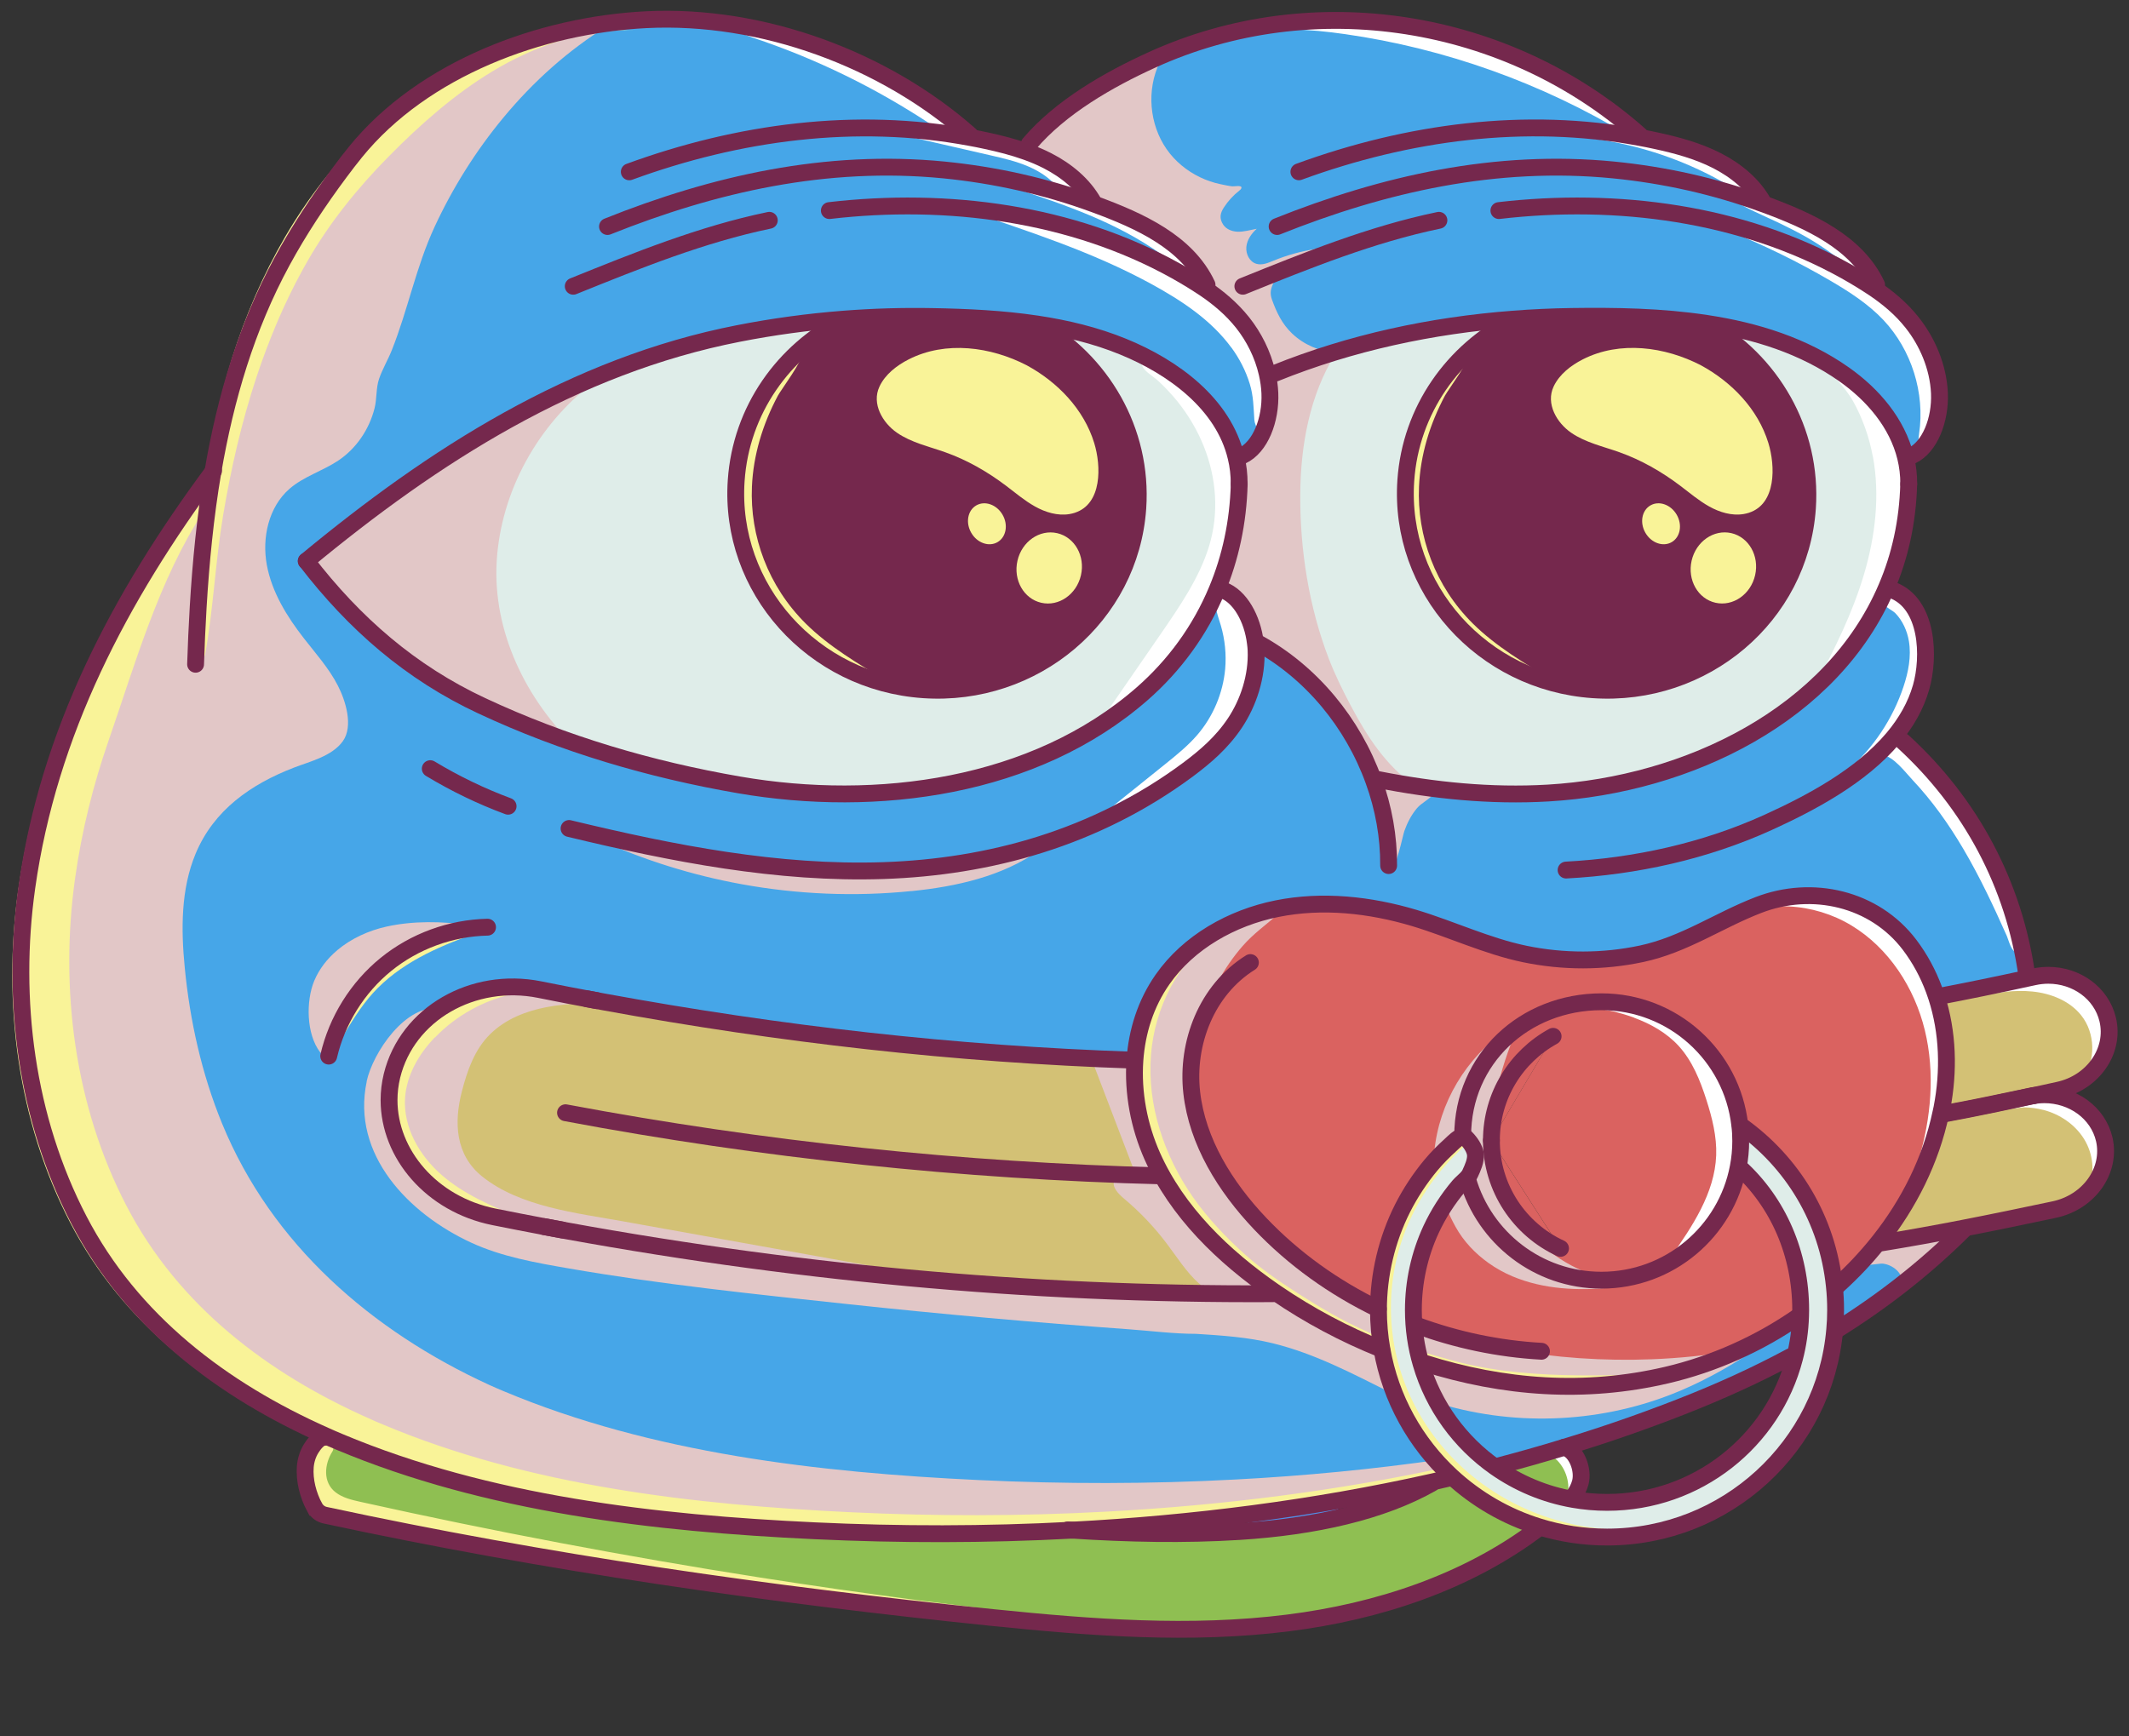 <svg width="141" height="115" viewBox="0 0 141 115" fill="none" xmlns="http://www.w3.org/2000/svg">
<rect x="0" y="0" width="141" height="115" fill="#333333" stroke="none"/>
<g clip-path="url(#clip0_2774_15515)">
<path d="M103.672 96.135C104.501 96.336 104.888 97.377 104.668 98.203C104.583 98.523 104.43 98.816 104.237 99.088L104.196 99.333C102.296 99.002 100.541 98.255 99.027 97.191L99.046 97.162C100.574 96.764 102.091 96.336 103.594 95.875L103.672 96.135Z" fill="#8FBF52"/>
<path d="M134.668 72.582C132.697 73.013 130.831 73.407 128.771 73.79L128.537 73.742C128.566 73.627 128.589 73.511 128.611 73.396C129.083 70.964 129.016 68.395 128.254 66.045L128.284 66.034C130.284 65.65 132.277 65.242 134.27 64.806C134.415 64.777 134.56 64.747 134.705 64.713C135.025 64.643 135.349 64.609 135.661 64.609C137.509 64.609 139.168 65.773 139.592 67.536C140.086 69.596 138.64 71.712 136.349 72.214C135.784 72.34 135.23 72.459 134.687 72.578C134.679 72.578 134.672 72.578 134.668 72.578V72.582Z" fill="#D3C175"/>
<path d="M139.364 75.469C139.844 77.536 138.36 79.644 136.04 80.131C133.984 80.567 131.998 80.979 130.005 81.366C128.228 81.712 126.443 82.035 124.595 82.337L124.457 82.229C126.443 79.726 127.882 76.848 128.54 73.739L128.774 73.788C130.834 73.405 132.701 73.011 134.672 72.579C134.675 72.579 134.683 72.579 134.69 72.579C134.925 72.542 135.163 72.523 135.397 72.523C137.275 72.523 138.948 73.702 139.364 75.472V75.469Z" fill="#D3C175"/>
<path d="M128.259 66.043C129.021 68.393 129.088 70.963 128.615 73.395C128.593 73.51 128.571 73.625 128.541 73.74C127.883 76.849 126.444 79.727 124.458 82.23C123.625 83.282 122.696 84.267 121.688 85.175L121.487 85.197C121.037 80.791 118.709 76.968 115.251 74.529H115.225C114.708 69.933 110.804 66.363 106.067 66.363C100.972 66.363 96.875 70.156 96.875 75.25V75.291C96.607 75.302 96.272 75.659 96.097 75.819C95.625 76.25 95.168 76.7 94.759 77.195C94.034 78.069 93.405 79.024 92.892 80.036C91.84 82.122 91.293 84.442 91.293 86.777C91.293 87.662 91.371 88.529 91.52 89.373H91.509C89.043 88.391 86.69 87.134 84.522 85.654C84.477 85.625 84.436 85.595 84.392 85.565C81.012 83.234 77.959 80.278 76.315 76.581C75.438 74.603 75.017 72.391 75.166 70.241C75.3 68.33 75.884 66.471 76.996 64.883C78.721 62.414 81.569 60.8 84.578 60.194C87.586 59.588 90.735 59.934 93.673 60.811C96.131 61.551 98.474 62.674 100.998 63.199C103.542 63.723 106.171 63.723 108.714 63.184C111.57 62.574 113.794 60.982 116.46 59.952C120.022 58.573 124.138 59.514 126.47 62.585C127.165 63.503 127.701 64.507 128.091 65.56C128.151 65.72 128.206 65.879 128.259 66.043Z" fill="#DA6260"/>
<path d="M126.209 30.294C126.346 30.859 126.421 31.45 126.417 32.064C126.35 34.574 125.833 36.861 124.948 38.924C121.371 47.324 111.814 51.991 102.537 52.534C98.744 52.757 94.955 52.37 91.233 51.634L90.987 51.723C89.608 47.89 86.86 44.535 83.279 42.576L83.145 42.591C82.952 40.988 82.134 39.504 80.996 39.092L80.602 39.073C81.483 36.961 82.003 34.611 82.07 32.064C82.074 31.443 82.003 30.852 81.866 30.286L82.267 30.19C83.476 29.624 84.179 27.81 84.104 26.044C84.086 25.601 84.023 25.166 83.926 24.742L84.465 24.72C89.489 22.693 94.817 21.555 100.205 21.143L100.213 21.224C96.253 23.24 93.43 27.159 93.111 31.829C92.62 38.98 98.175 45.186 105.519 45.692C112.863 46.194 119.218 40.806 119.709 33.655C120.058 28.531 117.307 23.894 113.019 21.488L113.03 21.425C116.295 21.92 119.445 22.905 122.133 24.798C124.059 26.155 125.655 28.033 126.209 30.294Z" fill="#DFEDE9"/>
<path d="M121.565 86.778C121.565 87.221 121.546 87.659 121.505 88.091C120.84 95.788 114.344 101.823 106.427 101.823C104.865 101.823 103.359 101.589 101.939 101.15C99.737 100.473 97.752 99.309 96.105 97.785C93.747 95.598 92.092 92.672 91.516 89.374C91.367 88.529 91.289 87.663 91.289 86.778C91.289 84.443 91.836 82.123 92.888 80.037C93.401 79.025 94.03 78.07 94.755 77.196C95.164 76.701 95.621 76.251 96.093 75.82C96.268 75.66 96.603 75.303 96.874 75.292C96.952 75.292 97.023 75.314 97.086 75.377C97.369 75.664 97.67 76.088 97.711 76.474C97.752 76.883 97.532 77.367 97.361 77.739C97.309 77.858 97.224 77.962 97.127 78.066C96.963 78.237 96.766 78.393 96.621 78.56C95.881 79.434 95.257 80.405 94.773 81.446C94 83.112 93.602 84.941 93.602 86.778C93.602 88.02 93.78 89.221 94.115 90.355C94.933 93.152 96.692 95.55 99.027 97.19C100.541 98.253 102.296 99.001 104.196 99.332C104.921 99.458 105.665 99.525 106.427 99.525C112.403 99.525 117.426 95.461 118.847 89.965C119.081 89.072 119.215 88.143 119.245 87.187C119.248 87.05 119.252 86.916 119.252 86.778C119.252 83.052 117.757 79.657 115.195 77.326L115.121 77.315C115.229 76.753 115.284 76.177 115.284 75.585C115.284 75.229 115.266 74.879 115.221 74.533H115.247C118.705 76.969 121.033 80.791 121.483 85.198C121.539 85.718 121.565 86.246 121.565 86.778Z" fill="#DFEDE9"/>
<path d="M113.017 21.489C117.304 23.895 120.056 28.532 119.707 33.656C119.216 40.807 112.861 46.195 105.517 45.693C98.173 45.187 92.618 38.981 93.108 31.83C93.428 27.16 96.25 23.241 100.211 21.225L100.203 21.143C101.49 21.043 102.776 20.984 104.067 20.965C106.967 20.924 110.042 20.969 113.028 21.426L113.017 21.489Z" fill="#75284D"/>
<path d="M119.256 86.776C119.256 86.914 119.252 87.047 119.248 87.185H119.144C116.508 89.011 113.51 90.361 110.372 91.093C104.98 92.354 99.611 91.963 94.323 90.294L94.119 90.353C93.784 89.219 93.606 88.018 93.606 86.776C93.606 84.939 94.003 83.11 94.777 81.444C95.26 80.403 95.885 79.432 96.625 78.558C96.77 78.391 96.967 78.235 97.131 78.064L97.205 78.142C98.313 81.99 101.86 84.805 106.066 84.805C110.569 84.805 114.317 81.581 115.124 77.312L115.199 77.324C117.761 79.655 119.256 83.05 119.256 86.776Z" fill="#DA6260"/>
<path d="M64.228 9.102C64.592 9.165 64.953 9.239 65.314 9.317C66.214 9.511 67.114 9.738 67.98 10.05C68.456 10.217 68.921 10.414 69.371 10.645C70.635 11.292 71.769 12.225 72.438 13.438L72.416 13.501C72.461 13.516 72.505 13.534 72.55 13.549C75.499 14.635 78.626 16.055 79.942 18.866L79.782 19.108C80.686 19.722 81.552 20.436 82.296 21.369C83.032 22.295 83.638 23.466 83.925 24.742C84.021 25.166 84.085 25.601 84.103 26.043C84.177 27.809 83.475 29.624 82.266 30.189L81.865 30.286C81.028 26.75 77.696 24.31 74.376 22.96C72.557 22.217 70.631 21.756 68.675 21.462C66.377 21.116 64.031 21.008 61.748 20.967C59.784 20.93 57.817 20.99 55.858 21.142C53.526 21.324 51.202 21.64 48.908 22.09C38.009 24.221 28.728 30.171 20.283 37.165C23.47 41.311 27.207 44.561 31.907 46.755C37.336 49.295 43.066 50.979 48.96 51.998C58.044 53.563 68.504 52.206 75.647 45.952C77.752 44.108 79.474 41.787 80.6 39.073L80.995 39.091C82.132 39.504 82.95 40.988 83.144 42.59L83.278 42.575C86.859 44.535 89.606 47.889 90.986 51.723L91.231 51.634C94.954 52.37 98.743 52.757 102.536 52.533C111.813 51.991 121.37 47.324 124.947 38.924L125.341 39.091C127.706 39.991 127.806 43.516 127.23 45.528C126.873 46.774 126.222 47.885 125.389 48.882L126.029 49.112C130.536 53.233 133.395 58.602 134.239 64.648L134.273 64.805C132.28 65.24 130.287 65.649 128.286 66.032L128.256 66.043C128.204 65.879 128.149 65.719 128.089 65.559C127.699 64.507 127.163 63.503 126.468 62.585C124.136 59.513 120.02 58.572 116.458 59.952C113.791 60.982 111.568 62.573 108.712 63.183C106.169 63.722 103.54 63.722 100.996 63.198C98.471 62.674 96.129 61.551 93.671 60.811C90.733 59.933 87.584 59.587 84.575 60.194C81.567 60.8 78.719 62.413 76.993 64.883C75.882 66.47 75.298 68.33 75.164 70.241L75.045 70.23C63.246 69.836 51.648 68.512 39.998 66.374C39.838 66.344 39.682 66.318 39.522 66.284C38.262 66.054 37.001 65.808 35.744 65.556C31.334 64.671 26.969 67.147 25.961 71.267C25.831 71.803 25.768 72.342 25.768 72.877C25.768 76.44 28.579 79.775 32.71 80.608C33.818 80.831 34.926 81.047 36.034 81.255C52.069 84.271 68.047 85.788 84.293 85.702L84.389 85.565C84.434 85.594 84.475 85.624 84.52 85.654C86.688 87.134 89.041 88.391 91.507 89.376H91.518C92.094 92.671 93.749 95.597 96.106 97.784L95.987 97.914C95.601 98.003 95.214 98.092 94.823 98.178C87.033 99.922 79.001 100.941 71.018 101.365C65.276 101.673 59.557 101.669 53.969 101.405C43.386 100.907 32.312 99.647 22.473 95.512C22.153 95.378 21.834 95.24 21.517 95.095C14.709 92.068 8.715 87.524 5.234 80.82C1.746 74.112 0.731 66.221 1.78 58.781C3.226 48.51 7.934 39.571 14.107 31.238C14.936 26.393 16.323 21.663 18.692 17.305C19.811 15.245 21.112 13.285 22.514 11.403C22.849 10.954 23.191 10.507 23.544 10.072C28.036 4.539 35.826 1.654 42.809 1.304C50.488 0.921 58.606 3.937 64.254 8.949L64.228 9.102Z" fill="#46A6E8"/>
<path d="M130.003 81.367L130.026 81.49C127.438 84.059 124.634 86.231 121.637 88.101L121.507 88.09C121.548 87.659 121.566 87.22 121.566 86.778C121.566 86.246 121.54 85.718 121.484 85.197L121.685 85.175C122.693 84.268 123.623 83.282 124.455 82.23L124.593 82.338C126.441 82.037 128.226 81.713 130.003 81.367Z" fill="#46A6E8"/>
<path d="M116.759 13.501C116.804 13.516 116.852 13.531 116.897 13.55C119.842 14.636 122.969 16.056 124.285 18.867L124.126 19.109C125.029 19.722 125.899 20.436 126.639 21.37C127.621 22.604 128.368 24.278 128.446 26.044C128.521 27.81 127.818 29.625 126.609 30.19L126.204 30.294C125.65 28.033 124.055 26.155 122.129 24.798C119.44 22.905 116.291 21.92 113.026 21.425C110.04 20.968 106.965 20.924 104.064 20.964C102.774 20.983 101.487 21.043 100.201 21.143C94.813 21.556 89.484 22.694 84.461 24.72L83.921 24.742C83.635 23.467 83.029 22.296 82.293 21.37C81.549 20.436 80.683 19.722 79.779 19.109L79.939 18.867C78.623 16.056 75.495 14.636 72.547 13.55C72.502 13.535 72.457 13.516 72.413 13.501L72.435 13.438C71.766 12.226 70.632 11.293 69.367 10.646C68.917 10.415 68.453 10.218 67.977 10.051L68.17 9.53C70.234 7.095 73.417 5.276 76.284 3.971C86.959 -0.9 99.829 1.171 108.597 8.95L108.571 9.102C108.936 9.166 109.296 9.24 109.657 9.318C111.055 9.619 112.45 9.999 113.714 10.646C114.978 11.293 116.112 12.226 116.782 13.438L116.759 13.501Z" fill="#46A6E8"/>
<path d="M119.143 87.182H119.247C119.217 88.141 119.083 89.071 118.849 89.963L118.581 89.87C116.276 91.108 113.87 92.198 111.371 93.176C108.831 94.172 106.236 95.072 103.596 95.872C102.093 96.333 100.576 96.76 99.048 97.158L99.029 97.188C96.694 95.548 94.935 93.15 94.117 90.353L94.322 90.294C99.609 91.964 104.979 92.354 110.371 91.094C113.509 90.361 116.506 89.011 119.143 87.182Z" fill="#46A6E8"/>
<path d="M115.222 74.533C115.267 74.879 115.285 75.228 115.285 75.585C115.285 76.176 115.229 76.753 115.122 77.314C114.315 81.583 110.566 84.807 106.063 84.807C101.858 84.807 98.31 81.992 97.202 78.143L97.128 78.065C97.225 77.961 97.31 77.857 97.362 77.738C97.533 77.366 97.753 76.883 97.712 76.474C97.671 76.087 97.37 75.663 97.087 75.377C97.024 75.314 96.953 75.288 96.875 75.291V75.25C96.871 70.156 100.969 66.363 106.063 66.363C110.801 66.363 114.705 69.933 115.222 74.533ZM103.349 82.698L98.771 75.552L102.858 68.654C100.422 69.989 98.771 72.577 98.771 75.552C98.771 78.724 100.646 81.457 103.349 82.698Z" fill="#DA6260"/>
<path d="M98.769 75.553L103.347 82.7C100.644 81.458 98.769 78.725 98.769 75.553Z" fill="#DA6260"/>
<path d="M102.86 68.654L98.773 75.552C98.773 72.577 100.424 69.989 102.86 68.654Z" fill="#DA6260"/>
<path d="M101.941 101.149L101.922 101.213C97.17 104.823 91.25 106.764 85.304 107.512C78.83 108.33 72.271 107.82 65.782 107.158C50.871 105.63 36.176 103.525 21.525 100.372C21.231 100.309 20.978 100.116 20.837 99.852H20.833C20.406 99.052 20.145 98.063 20.22 97.152C20.257 96.736 20.383 96.319 20.606 95.958C20.759 95.709 21.131 95.204 21.465 95.215L21.517 95.096C21.834 95.241 22.153 95.378 22.473 95.512C32.312 99.647 43.386 100.908 53.968 101.406C59.557 101.67 65.276 101.674 71.018 101.365C74.699 101.603 78.388 101.685 82.069 101.454C87.07 101.142 91.547 100.127 94.838 98.253L94.823 98.178C95.214 98.093 95.601 98.004 95.987 97.914L96.106 97.784C97.754 99.309 99.739 100.473 101.941 101.149Z" fill="#8FBF52"/>
<path d="M39.524 66.285C39.684 66.318 39.84 66.344 40 66.374C51.65 68.512 63.248 69.836 75.047 70.23L75.166 70.241C75.017 72.39 75.437 74.603 76.315 76.581C77.958 80.277 81.011 83.234 84.391 85.565L84.295 85.703C68.049 85.788 52.07 84.271 36.036 81.259C34.928 81.047 33.82 80.831 32.712 80.608C28.581 79.775 25.77 76.44 25.77 72.877C25.77 72.342 25.833 71.803 25.963 71.267C26.971 67.147 31.336 64.671 35.746 65.556C37.003 65.809 38.264 66.054 39.524 66.285Z" fill="#D3C175"/>
<path d="M81.863 30.284C82.001 30.85 82.071 31.441 82.067 32.062C82.001 34.609 81.48 36.959 80.599 39.071C79.472 41.786 77.75 44.106 75.646 45.95C68.502 52.205 58.042 53.562 48.958 51.996C43.064 50.978 37.334 49.293 31.905 46.754C27.205 44.56 23.468 41.31 20.281 37.163C28.726 30.169 38.007 24.22 48.906 22.089C51.2 21.639 53.524 21.323 55.856 21.141L55.863 21.222C51.899 23.238 49.081 27.157 48.761 31.828C48.27 38.978 53.826 45.184 61.17 45.69C68.514 46.192 74.868 40.804 75.359 33.653C75.709 28.529 72.957 23.892 68.67 21.486V21.46C70.629 21.754 72.556 22.215 74.374 22.959C77.695 24.309 81.026 26.748 81.863 30.284Z" fill="#DFEDE9"/>
<path d="M68.669 21.488C72.957 23.894 75.708 28.531 75.359 33.655C74.868 40.806 68.513 46.194 61.169 45.692C53.825 45.186 48.27 38.98 48.761 31.829C49.08 27.159 51.899 23.24 55.863 21.224L55.855 21.143C57.815 20.99 59.782 20.931 61.746 20.968C64.029 21.009 66.375 21.116 68.673 21.462V21.488H68.669Z" fill="#75284D"/>
<path d="M89.29 98.021C88.718 99.01 87.796 99.78 86.713 100.152C86.699 100.155 86.684 100.159 86.669 100.163C86.085 100.274 85.498 100.364 84.906 100.431C84.185 100.46 83.456 100.457 82.746 100.605C82.541 100.65 82.586 100.977 82.794 100.97C83.582 100.944 84.363 100.873 85.144 100.776C85.672 100.747 86.193 100.687 86.706 100.531C86.713 100.531 86.721 100.531 86.725 100.531C86.762 100.553 86.806 100.561 86.855 100.55C87.401 100.412 87.948 100.274 88.495 100.137C88.703 100.081 88.643 99.791 88.461 99.776C88.506 99.717 88.495 99.642 88.454 99.579C88.915 99.196 89.309 98.735 89.614 98.211C89.733 98.002 89.413 97.817 89.294 98.025L89.29 98.021Z" fill="#528FE8"/>
<g style="mix-blend-mode:multiply">
<path d="M125.633 45.943L125.595 45.935C125.595 45.935 125.566 45.947 125.551 45.954C125.577 45.95 125.603 45.947 125.633 45.939V45.943Z" fill="#E2C7C7"/>
<path d="M95.935 97.292C95.705 97.117 95.545 96.906 95.441 96.682C90.938 97.329 86.397 97.768 81.868 98.006C76.134 98.315 70.423 98.311 64.841 98.047C54.258 97.545 43.185 96.288 33.346 92.153C33.026 92.019 32.706 91.882 32.39 91.737C24.626 88.174 17.996 82.448 14.705 74.42C13.359 71.133 12.578 67.63 12.236 64.101C11.987 61.561 11.976 58.917 12.95 56.564C14.159 53.652 16.631 51.942 19.48 50.845C20.547 50.436 21.997 50.09 22.707 49.097C23.421 48.093 22.882 46.397 22.373 45.412C21.789 44.274 20.926 43.311 20.138 42.3C19.007 40.849 18.007 39.236 17.672 37.428C17.338 35.621 17.788 33.587 19.175 32.379C20.116 31.561 21.372 31.2 22.41 30.505C23.603 29.705 24.455 28.437 24.805 27.05C24.968 26.407 24.894 25.715 25.106 25.094C25.325 24.455 25.693 23.837 25.946 23.205C27.017 20.521 27.552 17.68 28.783 15.025C29.973 12.455 31.509 9.997 33.335 7.796C35.32 5.398 37.652 3.308 40.255 1.705C39.994 1.713 39.734 1.727 39.478 1.746C38.779 1.794 38.079 1.876 37.388 1.995C31.472 2.992 26.318 6.498 22.458 11.157C20.632 13.359 19.097 15.817 17.907 18.386C16.025 22.447 14.884 26.768 14.192 31.189L14.144 31.181C13.151 32.516 12.199 33.87 11.288 35.242C8.287 39.771 5.773 44.501 4.026 49.539C2.996 52.503 2.226 55.571 1.776 58.773C0.727 66.217 1.742 74.104 5.23 80.812C8.711 87.52 14.705 92.064 21.514 95.091C21.83 95.236 22.149 95.373 22.469 95.507C32.308 99.642 43.382 100.899 53.965 101.401C59.546 101.665 65.258 101.669 70.992 101.36C78.986 100.936 87.022 99.917 94.82 98.174C95.403 98.043 95.984 97.906 96.567 97.768C96.352 97.612 96.143 97.445 95.935 97.285V97.292Z" fill="#E2C7C7"/>
<path d="M22.338 62.946C21.68 63.5 21.145 64.177 20.81 64.976C20.256 66.311 20.282 68.501 21.197 69.699C21.267 69.792 21.394 69.859 21.509 69.818C21.646 69.773 21.698 69.613 21.736 69.476C21.918 68.788 22.07 68.081 22.323 67.415C22.453 67.077 22.602 66.746 22.777 66.43C22.874 66.255 23.305 65.794 23.305 65.62C24.328 64.273 25.893 63.206 27.496 62.678C28.243 62.433 28.834 62.221 29.507 61.819C29.983 61.537 30.523 61.399 31.058 61.288C29.295 61.02 27.351 60.994 25.603 61.38C24.421 61.641 23.26 62.169 22.338 62.942V62.946Z" fill="#E2C7C7"/>
<path d="M24.288 71.641C23.254 76.504 27.088 80.412 31.186 82.309C33.234 83.257 35.48 83.647 37.697 84.031C43.802 85.087 49.975 85.73 56.133 86.388C62.335 87.054 68.552 87.608 74.774 88.058C76.242 88.165 77.741 88.359 79.213 88.359C80.924 88.467 82.642 88.578 84.304 88.987C87.089 89.671 89.569 90.992 92.128 92.267C92.098 92.044 92.076 92.04 92.117 91.824C92.157 91.609 92.276 91.415 92.295 91.181C92.325 90.805 92.265 90.341 91.986 90.066C91.838 89.917 91.644 89.828 91.451 89.738C90.428 89.262 89.22 88.883 88.324 88.206C87.346 87.47 86.371 86.726 85.349 86.05C84.724 85.637 83.928 85.622 83.181 85.618C67.229 85.51 51.284 84.001 35.596 81.104C32.398 80.513 28.928 79.698 26.935 77.129C25.649 75.467 25.191 73.195 25.731 71.165C26.255 69.194 27.579 67.9 29.215 66.81C26.883 66.424 24.682 69.755 24.28 71.644L24.288 71.641Z" fill="#E2C7C7"/>
<path d="M94.979 92.87C100.07 94.495 105.714 94.313 110.69 92.368C112.489 91.665 114.2 90.74 115.818 89.68C112.259 90.676 108.667 91.639 104.986 91.966C103.279 92.119 101.553 92.123 99.85 91.937C98.984 91.84 98.125 91.695 97.277 91.491C96.429 91.286 95.608 90.81 94.801 90.702C94.28 90.632 94.373 90.844 94.507 91.29C94.663 91.818 94.823 92.342 94.983 92.866L94.979 92.87Z" fill="#E2C7C7"/>
<path d="M87.597 46.77C86.749 45.833 85.905 44.895 85.057 43.958C84.306 43.126 83.555 42.293 82.901 41.378C82.607 40.965 82.395 40.474 82.094 40.084C81.767 39.66 81.395 39.318 81.239 38.786C81.008 37.987 81.328 37.15 81.536 36.343C81.912 34.908 81.941 33.409 81.967 31.929C81.971 31.635 81.915 31.256 82.031 30.977C82.127 30.743 82.313 30.524 82.432 30.293C82.6 29.966 82.767 29.639 82.923 29.304C83.042 29.044 83.31 28.62 83.31 28.326C83.778 26.868 83.726 25.288 83.328 23.819C83.139 23.12 82.878 22.402 82.54 21.759C82.369 21.436 82.038 21.172 81.785 20.904C81.491 20.599 81.201 20.294 80.908 19.989C80.614 19.684 80.32 19.376 80.086 19.022C79.766 18.543 79.658 17.948 79.193 17.598C78.624 17.167 78.104 16.654 77.542 16.207C76.308 15.218 75.118 14.233 73.59 13.735C73.352 13.657 73.106 13.59 72.894 13.452C72.705 13.329 72.549 13.162 72.396 12.995L71.44 11.942C71.243 11.723 71.076 11.448 70.845 11.262C70.581 11.05 70.239 10.894 69.942 10.73C69.343 10.399 68.726 10.105 68.094 9.841C68.202 9.708 68.309 9.559 68.421 9.41C68.573 9.209 68.733 9.008 68.912 8.86C69.165 8.652 69.432 8.451 69.685 8.239C70.273 7.744 70.883 7.276 71.515 6.841C72.779 5.97 74.133 5.231 75.549 4.632C75.668 4.583 76.795 4.204 76.795 4.148C75.929 5.956 76.115 8.224 77.256 9.871C77.81 10.671 78.584 11.31 79.461 11.734C79.9 11.946 80.361 12.106 80.841 12.203C81.094 12.255 81.346 12.314 81.607 12.344C81.737 12.359 82.246 12.247 82.22 12.437C82.209 12.522 82.135 12.582 82.068 12.634C81.677 12.943 81.335 13.315 81.064 13.731C80.807 14.121 80.737 14.463 81.012 14.884C81.209 15.181 81.573 15.326 81.93 15.348C82.365 15.371 82.808 15.233 83.232 15.155C82.882 15.471 82.588 15.884 82.544 16.356C82.499 16.828 82.756 17.345 83.209 17.476C83.589 17.587 83.99 17.416 84.355 17.264C85.254 16.895 86.199 16.635 87.162 16.49C86.467 16.825 85.764 17.163 85.184 17.669C84.846 17.963 84.552 18.32 84.351 18.721C84.15 19.123 84.091 19.428 84.239 19.844C84.548 20.699 84.905 21.458 85.578 22.098C86.385 22.863 87.374 23.239 88.456 23.414C86.723 26.184 86.132 29.549 86.114 32.773C86.095 36.432 86.686 40.188 87.995 43.609C88.404 44.676 88.913 45.714 89.449 46.725C90.55 48.815 91.758 50.667 93.699 52.08C93.086 51.63 91.862 51.563 91.145 51.589C90.929 51.172 90.71 50.756 90.494 50.339C90.405 50.165 90.315 50.023 90.275 49.837C90.222 49.611 90.219 49.402 90.115 49.187C89.984 48.911 89.776 48.659 89.549 48.458C89.349 48.279 89.129 48.246 88.902 48.119C88.348 47.811 88.006 47.234 87.593 46.777L87.597 46.77Z" fill="#E2C7C7"/>
<path d="M39.376 25.277C35.587 28.14 33.166 32.591 32.895 37.195C32.627 41.798 34.806 46.361 38.238 49.607C37.751 49.15 36.599 48.904 35.977 48.626C35.178 48.269 34.382 47.897 33.598 47.506C32.203 46.815 30.883 46.075 29.574 45.227C26.89 43.49 24.283 41.575 22.059 39.262C21.572 38.757 21.349 38.154 20.966 37.582C20.669 37.139 20.304 36.994 20.501 36.526C20.646 36.18 21.219 35.797 21.494 35.544C22.926 34.25 24.562 33.216 26.105 32.063C28.224 30.479 30.493 29.085 32.876 27.895C34.962 26.858 37.134 25.976 39.369 25.273L39.376 25.277Z" fill="#E2C7C7"/>
<path d="M77.167 64.799C75.348 67.179 74.556 70.31 75.021 73.266C75.701 77.584 78.847 81.495 82.216 84.084C84.994 86.218 88.24 88.252 91.594 89.338C91.884 88.382 90.839 86.939 90.226 86.292C89.226 85.244 87.932 84.537 86.731 83.734C83.042 81.265 79.996 77.535 79.253 73.159C78.624 69.444 79.829 65.506 82.291 62.676C83.008 61.851 83.86 61.252 84.671 60.542C81.904 60.419 78.762 62.717 77.17 64.799H77.167Z" fill="#E2C7C7"/>
<path d="M114.774 89.496C113.354 89.898 111.989 90.478 110.546 90.839C109.103 91.199 107.661 91.434 106.192 91.56C104.225 91.728 102.239 91.69 100.279 91.441C99.302 91.315 98.327 91.14 97.368 90.909C96.929 90.805 96.498 90.653 96.052 90.619C95.605 90.586 95.215 90.478 94.843 90.244C94.315 89.909 93.977 89.318 93.906 88.701C93.884 88.5 93.824 88.046 94.062 87.953C94.285 87.868 94.951 88.206 95.181 88.277C96.71 88.727 98.26 89.095 99.83 89.377C102.987 89.946 106.203 90.169 109.405 90.043C111.204 89.972 112.997 89.79 114.774 89.5V89.496Z" fill="#E2C7C7"/>
<path d="M99.782 68.236C97.101 70.036 95.293 73.082 94.992 76.294C95.297 76.22 95.602 76.146 95.885 76.008C96.167 75.871 96.424 75.662 96.561 75.383C96.68 75.145 96.71 74.87 96.744 74.603C97.067 72.1 98.209 69.713 99.953 67.891" fill="#E2C7C7"/>
<path d="M100.169 84.55C102.233 85.42 104.546 85.517 106.773 85.294C104.932 84.602 103.095 83.91 101.255 83.219C100.455 82.918 99.622 82.594 99.05 81.962C98.272 81.103 98.127 79.868 97.737 78.775C97.648 78.526 97.514 78.251 97.257 78.184C96.982 78.113 96.714 78.322 96.521 78.534C96.22 78.861 95.714 79.378 95.803 79.865C95.893 80.352 96.183 80.872 96.413 81.293C96.938 82.237 97.704 83.04 98.581 83.665C99.076 84.018 99.611 84.316 100.169 84.55Z" fill="#E2C7C7"/>
<path d="M28.764 67.672C26.41 69.625 25.358 73.124 26.537 75.942C27.41 78.025 29.322 79.531 31.408 80.401C32.746 80.962 34.052 81.133 35.442 81.409C37.019 81.721 38.599 82.03 40.183 82.308C46.721 83.461 53.347 84.119 59.981 84.272C53.733 83.149 47.49 82.026 41.243 80.903C38.201 80.356 34.438 79.944 31.939 77.939C30.155 76.508 30.054 74.362 30.593 72.287C30.947 70.919 31.43 69.521 32.46 68.509C33.49 67.498 34.821 66.985 36.19 66.717C36.904 66.576 37.625 66.535 38.343 66.438C37.781 66.178 37.22 66.155 36.629 66.018C35.97 65.865 35.305 65.772 34.632 65.754C33.297 65.717 31.947 65.951 30.716 66.483C30.013 66.784 29.352 67.182 28.764 67.672Z" fill="#E2C7C7"/>
<path d="M72.366 70.355C73.311 72.832 74.259 75.308 75.203 77.781C74.943 77.733 74.675 77.684 74.415 77.725C74.155 77.766 73.894 77.918 73.798 78.164C73.615 78.625 74.054 79.071 74.43 79.391C75.501 80.287 76.468 81.306 77.304 82.422C77.974 83.31 78.569 84.27 79.398 85.013C80.227 85.757 81.361 86.266 82.447 86.025C82.882 85.928 83.347 85.627 83.35 85.181C83.35 84.712 82.744 84.032 82.469 83.645C82.082 83.102 81.443 82.727 80.952 82.284C79.84 81.276 78.844 80.138 77.996 78.904C76.735 77.071 75.519 74.873 75.274 72.638C75.196 71.936 75.192 71.169 74.753 70.615C74.144 69.853 73.009 69.846 72.035 69.909C72.069 70.177 72.095 70.348 72.362 70.359L72.366 70.355Z" fill="#E2C7C7"/>
<path d="M60.379 59.03C63.346 58.728 66.373 58.056 68.812 56.337C68.299 56.698 66.938 56.68 66.317 56.773C65.443 56.907 64.566 57.025 63.688 57.122C61.97 57.316 60.245 57.434 58.52 57.486C55.065 57.591 51.599 57.416 48.175 56.966C46.423 56.735 44.679 56.434 42.95 56.059C42.106 55.876 41.266 55.676 40.429 55.456C40.154 55.386 39.563 55.088 39.299 55.151C38.771 55.282 39.425 55.516 39.637 55.609C42.657 56.984 45.847 57.977 49.112 58.572C52.823 59.249 56.627 59.409 60.379 59.026V59.03Z" fill="#E2C7C7"/>
<path d="M94.944 52.564C94.944 52.564 94.955 52.564 94.963 52.564C94.717 52.928 94.152 53.174 93.847 53.535C93.464 53.988 93.2 54.513 93.007 55.052C92.902 55.346 92.438 57.707 92.066 57.577C91.876 57.51 92.017 56.282 91.991 56.052C91.932 55.483 91.753 54.959 91.586 54.408C91.445 53.947 91.289 53.475 91.203 52.999C91.151 52.713 91.054 52.222 91.341 51.999C91.709 51.709 92.512 51.991 92.899 52.077C93.579 52.229 94.23 52.56 94.944 52.568V52.564Z" fill="#E2C7C7"/>
<path d="M124.71 83.709C125.354 83.795 125.99 84.301 125.99 84.948C127.027 84.148 128.061 83.353 129.098 82.553C129.232 82.449 129.37 82.341 129.448 82.192C129.526 82.044 129.526 81.839 129.403 81.724C129.31 81.638 129.173 81.62 129.046 81.609C127.652 81.475 126.164 81.359 124.919 81.999C124.313 82.308 123.599 82.85 123.23 83.434C122.825 84.078 124.394 83.665 124.714 83.709H124.71Z" fill="#E2C7C7"/>
<path d="M99.616 68.932C98.557 69.839 97.787 71.077 97.441 72.431C97.274 73.082 97.203 73.755 97.203 74.428C97.203 75.004 97.259 75.577 97.311 76.153C97.374 76.841 97.441 77.525 97.504 78.213C97.556 78.775 97.612 79.343 97.798 79.879C98.103 80.764 98.75 81.493 99.457 82.11C101.662 84.036 104.621 85.066 107.544 84.932C105.365 84.668 103.283 83.657 101.729 82.106C100.174 80.556 99.159 78.473 98.895 76.294C98.564 73.576 99.367 70.85 100.394 68.314C99.996 68.69 99.594 69.066 99.196 69.437" fill="#E2C7C7"/>
</g>
<path d="M96.268 97.091C88.716 98.753 80.945 99.731 73.21 100.14C67.558 100.445 61.928 100.441 56.425 100.181C45.991 99.686 35.077 98.448 25.376 94.372C25.06 94.242 24.744 94.105 24.435 93.963C17.723 90.981 11.814 86.5 8.382 79.889C4.943 73.277 3.942 65.502 4.976 58.162C5.419 55.005 6.177 51.982 7.192 49.059C8.914 44.091 10.543 38.324 13.499 33.858C13.852 33.326 12.856 44.151 13.22 43.623C13.785 42.812 12.982 44.218 13.573 43.418C14.131 40.361 14.261 37.223 14.774 34.152C15.295 31.043 15.998 27.96 16.991 24.967C17.377 23.799 17.809 22.65 18.285 21.516C18.891 20.077 19.582 18.672 20.356 17.314C21.813 14.76 23.684 12.454 25.744 10.364C29.949 6.103 34.843 2.321 41.056 2.009C41.347 1.994 41.64 1.987 41.93 1.987C36.048 1.879 30.347 3.757 25.774 7.483C24.974 8.133 24.212 8.836 23.491 9.576C19.415 13.771 16.66 19.166 15.061 24.755C14.44 26.934 13.971 29.154 13.622 31.389L13.573 31.381C12.581 32.716 11.629 34.07 10.717 35.442C7.717 39.971 5.203 44.701 3.455 49.739C2.425 52.703 1.656 55.771 1.206 58.972C0.157 66.417 1.172 74.304 4.66 81.012C8.141 87.72 14.135 92.264 20.943 95.291C21.04 95.335 21.122 95.324 21.192 95.417C21.256 95.495 21.285 95.607 21.27 95.704C21.244 95.886 21.118 96.034 20.992 96.165C20.839 96.321 20.672 96.466 20.497 96.596C20.337 96.715 20.118 96.804 19.984 96.953C19.824 97.128 19.698 97.366 19.712 97.611C19.761 98.418 20.073 99.147 20.594 99.76C20.627 99.865 20.702 99.95 20.813 99.998C21.274 100.445 21.884 100.783 22.509 100.898C22.706 100.935 22.899 100.935 23.081 100.868C23.531 100.958 23.981 101.047 24.431 101.136C25.547 101.356 26.666 101.575 27.782 101.794C29.987 102.229 32.188 102.661 34.393 103.096C36.539 103.52 38.684 103.992 40.856 104.297C41.808 104.431 42.771 104.513 43.73 104.602C44.336 104.736 44.946 104.873 45.552 105.007C45.705 105.041 45.82 104.985 45.902 104.896C45.961 104.907 46.021 104.918 46.084 104.929C47.289 105.141 48.493 105.357 49.702 105.569C50.513 105.714 51.342 105.892 52.171 105.948C52.23 106.011 52.312 106.056 52.424 106.056C52.706 106.059 52.989 106.071 53.272 106.078C54.577 106.268 55.882 106.442 57.191 106.599C59.608 106.885 62.032 107.09 64.464 107.216C64.472 106.937 64.554 106.695 64.684 106.491C63.416 106.335 62.151 106.182 60.887 106.019C57.355 105.557 53.83 105.048 50.312 104.498C41.451 103.107 32.63 101.437 23.873 99.489C23.293 99.359 22.695 99.221 22.226 98.857C21.363 98.188 21.486 96.983 22.014 96.153C22.111 96.001 22.081 95.852 21.988 95.748C31.805 99.853 42.845 101.106 53.394 101.605C58.976 101.869 64.687 101.872 70.421 101.564C78.416 101.14 86.452 100.121 94.249 98.377C95.038 98.202 95.826 98.016 96.611 97.823C96.439 97.607 96.32 97.351 96.265 97.087L96.268 97.091Z" fill="#F9F398"/>
<path d="M71.192 33.967C71.076 34.004 70.95 34.033 70.82 34.056C70.039 34.182 69.236 33.937 68.544 33.55C67.852 33.163 67.246 32.643 66.614 32.167C65.391 31.244 64.045 30.471 62.598 29.958C61.512 29.571 60.356 29.322 59.408 28.668C58.456 28.013 57.712 26.745 58.244 25.611C58.623 24.797 59.397 24.206 60.178 23.808C62.635 22.555 65.632 22.971 68.005 24.202C70.039 25.31 71.775 27.095 72.467 29.344C72.936 30.869 72.995 33.368 71.195 33.963L71.192 33.967Z" fill="#F9F398"/>
<path d="M71.59 38.103C71.88 36.83 71.174 35.583 70.013 35.318C68.851 35.054 67.675 35.872 67.385 37.145C67.094 38.419 67.801 39.666 68.962 39.93C70.124 40.195 71.3 39.377 71.59 38.103Z" fill="#F9F398"/>
<path d="M66.064 35.914C66.636 35.583 66.786 34.77 66.398 34.098C66.01 33.426 65.231 33.149 64.658 33.48C64.085 33.81 63.936 34.623 64.324 35.295C64.712 35.968 65.491 36.245 66.064 35.914Z" fill="#F9F398"/>
<path d="M115.84 33.965C115.725 34.002 115.598 34.031 115.468 34.054C114.687 34.18 113.884 33.935 113.192 33.548C112.501 33.161 111.895 32.641 111.263 32.165C110.039 31.243 108.693 30.469 107.247 29.956C106.161 29.569 105.004 29.32 104.056 28.666C103.104 28.011 102.361 26.743 102.892 25.609C103.272 24.795 104.045 24.203 104.826 23.806C107.284 22.552 110.281 22.969 112.653 24.2C114.687 25.308 116.424 27.093 117.115 29.342C117.584 30.867 117.644 33.366 115.844 33.961L115.84 33.965Z" fill="#F9F398"/>
<path d="M116.239 38.101C116.529 36.828 115.822 35.581 114.661 35.316C113.5 35.052 112.323 35.87 112.033 37.143C111.743 38.417 112.449 39.664 113.611 39.928C114.772 40.193 115.949 39.375 116.239 38.101Z" fill="#F9F398"/>
<path d="M110.712 35.914C111.285 35.583 111.434 34.77 111.046 34.098C110.658 33.426 109.879 33.149 109.306 33.48C108.734 33.81 108.584 34.623 108.972 35.295C109.36 35.968 110.139 36.245 110.712 35.914Z" fill="#F9F398"/>
<path d="M28.802 68.716C27.753 69.805 26.935 71.199 26.827 72.717C26.693 74.676 27.779 76.558 29.252 77.837C30.724 79.116 32.542 79.889 34.338 80.629C31.832 80.901 29.222 79.804 27.645 77.811C27.195 77.246 26.831 76.614 26.541 75.948C26.251 75.282 26.143 74.594 25.838 73.977C25.559 73.419 25.436 73.003 25.455 72.356C25.474 71.605 25.619 70.857 25.886 70.154C26.318 69.028 27.069 68.028 28.024 67.306C28.928 66.622 30.021 66.053 31.033 65.551C31.375 65.38 31.683 65.395 32.051 65.38C32.624 65.358 33.189 65.291 33.766 65.313C33.97 65.32 34.87 65.291 34.825 65.544C34.773 65.83 33.922 65.852 33.706 65.908C32.844 66.12 32.007 66.444 31.23 66.875C30.337 67.366 29.519 67.987 28.813 68.723L28.802 68.716Z" fill="#F9F398"/>
<path d="M22.089 69.558C22.71 67.52 23.94 65.675 25.58 64.318C27.22 62.961 29.269 62.102 31.385 61.879C28.916 62.738 26.443 63.857 24.692 65.794C23.892 66.68 23.275 67.706 22.658 68.725C22.382 69.182 22.104 69.639 21.91 70.138" fill="#F9F398"/>
<path d="M75.54 68.426C74.647 72.372 75.989 76.577 78.362 79.853C80.381 82.638 83.077 84.806 85.999 86.576C87.677 87.591 89.428 88.48 91.239 89.235C91.328 88.986 91.209 88.7 91.019 88.514C90.83 88.328 90.577 88.224 90.335 88.116C88.87 87.465 87.483 86.647 86.13 85.788C84.854 84.977 83.601 84.126 82.474 83.122C81.214 81.995 79.961 80.675 78.994 79.284C77.094 76.547 75.967 73.205 76.227 69.884C76.35 68.319 76.796 66.775 77.536 65.388C77.912 64.686 78.362 64.024 78.882 63.421C79.276 62.964 79.894 62.574 80.191 62.057C77.782 63.009 76.082 66.035 75.543 68.426H75.54Z" fill="#F9F398"/>
<path d="M105.527 91.733C105.88 91.751 106.234 91.755 106.583 91.71C106.847 91.677 107.111 91.617 107.353 91.506C107.438 91.465 107.996 91.16 107.74 91.082C107.665 91.06 107.543 91.086 107.464 91.089C107.379 91.089 107.297 91.089 107.212 91.093C107.037 91.093 106.858 91.1 106.684 91.1C106.33 91.104 105.977 91.108 105.628 91.112C104.285 91.119 102.943 91.093 101.6 90.996C100.258 90.9 98.942 90.74 97.633 90.468C96.982 90.335 96.331 90.171 95.695 89.981C95.417 89.896 95.134 89.832 94.859 89.747C94.721 89.706 94.357 89.554 94.23 89.68C93.955 89.959 94.617 90.07 94.736 90.1C96.391 90.528 98.068 90.874 99.756 91.138C101.667 91.439 103.594 91.636 105.527 91.729V91.733Z" fill="#F9F398"/>
<path d="M107.624 101.341C99.061 101.341 92.118 94.756 92.118 86.631C92.118 82.262 94.126 78.343 97.313 75.647C97.238 75.55 97.16 75.461 97.082 75.383C97.019 75.32 96.948 75.293 96.87 75.297C96.599 75.308 96.264 75.665 96.089 75.825C95.617 76.257 95.16 76.707 94.751 77.201C94.026 78.075 93.397 79.031 92.884 80.042C91.832 82.128 91.285 84.448 91.285 86.784C91.285 87.669 91.363 88.535 91.512 89.379C92.088 92.677 93.743 95.604 96.101 97.79C97.748 99.315 99.734 100.479 101.935 101.155C103.355 101.594 104.861 101.829 106.423 101.829C108.476 101.829 110.432 101.42 112.216 100.687C110.766 101.115 109.223 101.341 107.628 101.341H107.624Z" fill="#F9F398"/>
<path d="M49.256 29.08C48.033 32.237 48.345 35.803 50.1 38.77C51.856 41.737 55.039 44.072 58.742 45.11C56.831 43.976 54.894 42.823 53.373 41.317C50.87 38.841 49.658 35.505 49.799 32.237C49.889 30.154 50.51 28.098 51.521 26.205C51.703 25.863 53.235 23.785 53.016 23.613C52.767 23.42 51.186 25.64 50.982 25.93C50.286 26.927 49.68 27.975 49.253 29.076L49.256 29.08Z" fill="#F9F398"/>
<path d="M93.436 29.078C92.213 32.235 92.525 35.801 94.28 38.768C96.035 41.735 99.218 44.071 102.922 45.108C101.011 43.974 99.073 42.821 97.552 41.315C95.05 38.839 93.838 35.503 93.979 32.235C94.068 30.152 94.689 28.096 95.701 26.203C95.883 25.861 97.415 23.783 97.195 23.611C96.946 23.418 95.366 25.638 95.162 25.928C94.466 26.925 93.86 27.973 93.432 29.074L93.436 29.078Z" fill="#F9F398"/>
<g style="mix-blend-mode:soft-light">
<path d="M81.908 2.315C84.251 1.757 86.709 1.921 89.096 2.263C95.704 3.211 102.114 5.502 107.826 8.956C106.383 7.049 104.226 5.818 102.04 4.855C95.651 2.044 88.449 1.114 81.555 2.218" fill="white"/>
<path d="M104.527 9.072C107.93 9.388 111.262 10.437 114.207 12.121C114.497 12.285 115.779 13.125 115.984 12.575C116.166 12.081 115.132 11.508 114.798 11.292C113.626 10.545 112.254 10.132 110.893 9.853C108.971 9.459 107.004 9.295 105.048 9.135" fill="white"/>
<path d="M117.749 13.854C117.422 13.705 115.024 12.668 114.849 13.211C114.778 13.426 117.407 14.564 117.738 14.728C118.307 15.007 118.88 15.286 119.434 15.594C120.442 16.156 121.394 16.81 122.279 17.55C122.502 17.736 122.714 17.929 122.929 18.119C123.238 18.394 123.167 18.134 123.063 17.881C122.874 17.424 122.569 17.022 122.212 16.68C121.747 16.234 121.2 15.884 120.661 15.535C119.717 14.928 118.768 14.322 117.749 13.85V13.854Z" fill="white"/>
<path d="M114.449 15.283C116.784 16.216 119.049 17.325 121.221 18.593C122.485 19.333 123.731 20.136 124.735 21.199C126.601 23.181 127.497 26.037 127.099 28.729C127.036 29.146 127.073 29.19 127.025 29.61C128.2 28.395 128.512 26.517 128.126 24.869C127.739 23.222 126.731 21.783 125.564 20.556C122.637 17.485 118.681 15.61 114.449 15.287V15.283Z" fill="white"/>
<path d="M124.654 49.771C125.298 49.183 125.829 48.455 126.209 47.674C126.975 46.097 127.209 44.312 127.25 42.557C127.261 42.029 127.257 41.494 127.131 40.977C127.005 40.46 126.748 39.965 126.331 39.638C126.038 39.407 125.651 39.266 125.29 39.363C125.041 39.43 124.662 39.72 124.777 40.01C124.863 40.226 125.353 40.441 125.521 40.616C126.008 41.118 126.309 41.791 126.424 42.475C126.592 43.483 126.387 44.52 126.064 45.491C125.354 47.622 124.067 49.555 122.375 51.028C122.628 50.808 123.253 50.73 123.569 50.556C123.885 50.381 124.257 50.005 124.658 50.024C125.38 50.061 126.216 51.195 126.677 51.682C127.968 53.054 129.065 54.601 130.02 56.222C131.117 58.082 132.036 60.041 132.913 62.012C133.028 62.276 133.207 63.068 133.571 63.09C133.984 63.113 133.742 62.328 133.709 62.072C133.579 61.049 133.333 60.038 132.98 59.071C132.233 57.018 131.017 55.178 129.674 53.467C128.998 52.604 128.273 51.783 127.573 50.935C126.945 50.172 125.922 49.548 125.487 48.629C125.718 49.116 125.383 49.778 124.852 49.882" fill="white"/>
<path d="M114.305 60.975C116.841 59.562 120.128 59.8 122.612 61.303C125.096 62.805 126.795 65.434 127.479 68.252C128.164 71.071 127.896 74.072 127.063 76.853C128.695 73.544 129.056 69.628 128.052 66.077C127.468 64.013 126.394 62.024 124.679 60.737C123.084 59.54 121.017 59.034 119.035 59.228C117.053 59.421 115.156 60.28 113.613 61.541" fill="white"/>
<path d="M134.596 65.681C135.827 65.804 137.076 66.299 137.842 67.269C138.772 68.441 138.813 70.237 137.935 71.449C138.995 70.791 139.913 69.746 140.032 68.504C140.151 67.262 139.415 66.035 138.366 65.358C137.318 64.681 136.009 64.499 134.767 64.633C134.25 64.689 133.744 64.793 133.242 64.927C132.908 65.016 132.242 65.086 132.101 65.473C131.926 65.957 132.547 65.722 132.837 65.696C133.421 65.641 134.008 65.622 134.592 65.681H134.596Z" fill="white"/>
<path d="M135.321 73.522C136.418 73.808 137.425 74.485 138.024 75.452C138.623 76.419 138.768 77.668 138.325 78.709C139.132 77.809 139.496 76.523 139.24 75.344C138.983 74.165 138.102 73.128 136.964 72.73C136.187 72.458 135.332 72.473 134.525 72.641C134.346 72.678 132.55 73.109 132.87 73.44C132.948 73.518 133.896 73.351 134.053 73.355C134.48 73.362 134.908 73.418 135.321 73.526V73.522Z" fill="white"/>
<path d="M108.212 67.415C109.317 67.82 110.373 68.415 111.169 69.281C112.08 70.278 112.597 71.565 113.009 72.851C113.392 74.045 113.705 75.283 113.66 76.532C113.567 79.043 112.068 81.255 110.629 83.311C112.451 82.627 113.857 81.036 114.53 79.21C115.203 77.384 115.188 75.35 114.72 73.461C114.162 71.211 112.935 69.084 111.068 67.712C109.815 66.79 108.272 66.247 106.714 66.225C106.42 66.221 104.661 66.251 105.595 66.705C105.963 66.883 106.487 66.905 106.889 67.006C107.339 67.121 107.785 67.251 108.22 67.411L108.212 67.415Z" fill="white"/>
<path d="M102.869 96.509C103.639 97.093 104.022 98.141 103.814 99.086C104.297 98.773 104.669 98.297 104.851 97.755C104.967 97.409 105.004 97.011 104.829 96.691C104.625 96.323 104.175 96.144 103.751 96.144C103.327 96.144 102.922 96.301 102.527 96.449" fill="white"/>
<path d="M81.141 44.318C80.996 45.916 80.341 47.467 79.296 48.683C78.672 49.408 77.924 50.011 77.177 50.613C76.024 51.539 74.871 52.465 73.719 53.391C75.619 52.413 77.53 51.431 79.2 50.1C80.869 48.769 82.301 47.054 82.941 45.017C83.216 44.139 83.342 43.217 83.309 42.298C83.26 40.993 82.721 39.197 81.185 38.993C79.88 38.822 80.68 40.83 80.855 41.436C81.126 42.369 81.226 43.351 81.141 44.318Z" fill="white"/>
<path d="M81.545 23.019C80.192 21.178 78.228 19.892 76.224 18.798C72.297 16.657 68.088 15.322 63.875 13.879C64.463 14.08 65.251 14.039 65.868 14.132C66.59 14.243 67.303 14.373 68.017 14.526C69.412 14.823 70.791 15.199 72.145 15.649C74.673 16.493 77.302 17.605 79.515 19.118C81.214 20.282 82.713 21.792 83.624 23.64C84.003 24.41 84.282 25.243 84.368 26.098C84.427 26.671 84.498 28.136 83.999 28.559C83.501 28.983 83.1 28.214 83.073 27.812C83.018 26.99 83.018 26.239 82.772 25.436C82.508 24.57 82.088 23.752 81.553 23.023L81.545 23.019Z" fill="white"/>
<path d="M66.777 12.328C70.767 12.789 74.649 14.146 78.052 16.277C78.65 16.653 79.275 17.099 79.498 17.772C79.569 17.988 79.576 18.267 79.387 18.389C79.201 18.512 78.955 18.404 78.762 18.296C78.543 18.174 78.323 18.055 78.104 17.932C77.966 17.858 77.643 17.753 77.606 17.597C77.594 17.545 77.658 17.489 77.643 17.434C77.62 17.352 77.49 17.285 77.427 17.236C77.252 17.099 77.074 16.965 76.892 16.835C76.166 16.311 75.4 15.846 74.612 15.422C73.032 14.574 71.362 13.905 69.67 13.306C68.711 12.968 67.744 12.648 66.777 12.332V12.328Z" fill="white"/>
<path d="M68.11 11.03C67.303 10.68 66.437 10.483 65.582 10.286C63.492 9.806 61.402 9.327 59.312 8.847C62.674 8.791 66.047 9.461 69.129 10.799C69.828 11.1 70.516 11.443 71.137 11.885C71.334 12.026 71.546 12.223 71.528 12.465C71.505 12.729 71.201 12.893 70.936 12.863C70.39 12.8 70.04 12.368 69.672 12.023C69.219 11.599 68.679 11.275 68.11 11.03Z" fill="white"/>
<path d="M48.105 1.943C52.891 2.52 57.521 4.327 61.432 7.142C62.068 7.599 62.7 8.101 63.098 8.778C62.827 8.733 62.47 8.733 62.221 8.625C62.013 8.536 61.804 8.343 61.615 8.216C61.165 7.919 60.711 7.629 60.25 7.346C59.331 6.781 58.395 6.246 57.443 5.74C55.531 4.729 53.553 3.836 51.523 3.081C50.954 2.869 50.381 2.665 49.805 2.475C49.273 2.297 48.667 2.01 48.109 1.943H48.105Z" fill="white"/>
<path d="M80.072 36.189C79.436 38.271 78.13 40.171 76.844 42.038C75.684 43.719 74.527 45.396 73.367 47.077C76.918 45.344 79.201 42.254 80.607 39.056C81.856 36.215 82.515 33.099 81.644 30.165C80.983 27.934 78.666 24.546 75.609 24.111C75.676 24.546 76.342 24.9 76.684 25.212C77.145 25.636 77.573 26.09 77.956 26.562C78.7 27.484 79.291 28.488 79.715 29.54C80.574 31.675 80.741 34.006 80.072 36.189Z" fill="white"/>
<path d="M124.035 30.216C124.519 32.819 124.199 35.526 123.444 38.066C122.689 40.605 121.511 42.996 120.25 45.328C122.046 43.796 123.545 41.91 124.563 39.783C125.88 37.032 126.371 33.89 125.95 30.867C125.776 29.595 125.43 28.327 124.738 27.245C123.742 25.691 122.076 24.564 120.458 23.738C121.154 24.746 122.12 25.486 122.738 26.598C123.355 27.71 123.794 28.952 124.028 30.216H124.035Z" fill="white"/>
</g>
<path d="M83.273 42.576C86.854 44.536 89.602 47.89 90.982 51.724C91.633 53.52 91.978 55.423 91.967 57.339" stroke="#75284D" stroke-width="1.116" stroke-miterlimit="10" stroke-linecap="round"/>
<path d="M126.027 49.113C130.534 53.233 133.394 58.603 134.238 64.649" stroke="#75284D" stroke-width="1.116" stroke-miterlimit="10" stroke-linecap="round"/>
<path d="M121.637 88.1C124.634 86.229 127.438 84.058 130.026 81.488" stroke="#75284D" stroke-width="1.116" stroke-miterlimit="10" stroke-linecap="round"/>
<path d="M99.047 97.159C100.575 96.761 102.092 96.334 103.595 95.873C106.235 95.073 108.83 94.173 111.37 93.177C113.869 92.199 116.275 91.109 118.58 89.871" stroke="#75284D" stroke-width="1.116" stroke-miterlimit="10" stroke-linecap="round"/>
<path d="M14.144 31.186C14.132 31.204 14.118 31.219 14.103 31.238C7.93 39.571 3.222 48.51 1.776 58.78C0.727 66.221 1.742 74.112 5.23 80.82C8.711 87.524 14.705 92.068 21.514 95.095C21.83 95.24 22.149 95.378 22.469 95.511C32.308 99.646 43.382 100.907 53.965 101.405C59.554 101.669 65.273 101.673 71.014 101.364C78.998 100.94 87.029 99.921 94.82 98.178C95.21 98.092 95.597 98.003 95.984 97.914" stroke="#75284D" stroke-width="1.116" stroke-miterlimit="10" stroke-linecap="round"/>
<path d="M39.52 66.285C38.26 66.054 36.999 65.809 35.742 65.556C31.332 64.671 26.967 67.147 25.959 71.267C25.829 71.803 25.766 72.342 25.766 72.877C25.766 76.44 28.577 79.775 32.708 80.608C33.816 80.831 34.924 81.047 36.032 81.255C36.43 81.333 36.828 81.404 37.23 81.478" stroke="#75284D" stroke-width="1.116" stroke-miterlimit="10" stroke-linecap="round"/>
<path d="M75.044 70.228C63.246 69.834 51.648 68.51 39.998 66.372C39.838 66.343 39.682 66.317 39.522 66.283C39.306 66.246 39.087 66.205 38.871 66.164" stroke="#75284D" stroke-width="1.116" stroke-miterlimit="10" stroke-linecap="round"/>
<path d="M134.684 72.576C135.227 72.457 135.781 72.338 136.347 72.212C138.637 71.71 140.084 69.594 139.589 67.534C139.165 65.771 137.507 64.607 135.659 64.607C135.346 64.607 135.023 64.641 134.703 64.712C134.558 64.745 134.413 64.775 134.268 64.805C132.275 65.24 130.282 65.649 128.281 66.032" stroke="#75284D" stroke-width="1.116" stroke-miterlimit="10" stroke-linecap="round"/>
<path d="M128.773 73.789C130.833 73.406 132.7 73.011 134.671 72.58" stroke="#75284D" stroke-width="1.116" stroke-miterlimit="10" stroke-linecap="round"/>
<path d="M37.453 73.713C50.509 76.167 63.717 77.561 76.943 77.896" stroke="#75284D" stroke-width="1.116" stroke-miterlimit="10" stroke-linecap="round"/>
<path d="M124.59 82.336C126.438 82.035 128.223 81.712 130 81.366C131.993 80.979 133.979 80.566 136.035 80.131C138.356 79.644 139.839 77.536 139.36 75.468C138.943 73.698 137.27 72.519 135.392 72.519C135.158 72.519 134.92 72.538 134.685 72.575C134.678 72.575 134.671 72.575 134.667 72.575C134.593 72.587 134.522 72.601 134.448 72.616C132.454 73.036 130.889 73.367 128.885 73.739" stroke="#75284D" stroke-width="1.116" stroke-miterlimit="10" stroke-linecap="round"/>
<path d="M36.035 81.258C52.069 84.27 68.047 85.787 84.293 85.701" stroke="#75284D" stroke-width="1.116" stroke-miterlimit="10" stroke-linecap="round"/>
<path d="M32.289 61.42C29.861 61.472 27.451 62.349 25.562 63.885C23.673 65.417 22.32 67.593 21.77 69.961" stroke="#75284D" stroke-width="1.116" stroke-miterlimit="10" stroke-linecap="round"/>
<path d="M104.233 99.086C104.426 98.814 104.579 98.521 104.664 98.201C104.884 97.375 104.419 96.074 103.59 95.873" stroke="#75284D" stroke-width="1.116" stroke-miterlimit="10" stroke-linecap="round"/>
<path d="M21.465 95.213C21.131 95.202 20.759 95.708 20.606 95.957C20.383 96.317 20.257 96.734 20.22 97.15C20.145 98.061 20.406 99.05 20.833 99.846H20.837C20.978 100.114 21.231 100.307 21.525 100.371C36.176 103.524 50.871 105.629 65.782 107.157C72.271 107.819 78.83 108.328 85.304 107.51C91.25 106.763 97.17 104.822 101.922 101.211" stroke="#75284D" stroke-width="1.116" stroke-miterlimit="10" stroke-linecap="round"/>
<path d="M70.719 101.346C70.819 101.353 70.916 101.361 71.016 101.364C74.698 101.602 78.386 101.684 82.067 101.454C87.069 101.141 91.546 100.126 94.837 98.252" stroke="#75284D" stroke-width="1.116" stroke-miterlimit="10" stroke-linecap="round"/>
<path d="M64.249 8.949C58.601 3.937 50.484 0.921 42.805 1.304C35.822 1.654 28.032 4.539 23.54 10.072C23.186 10.507 22.844 10.954 22.51 11.403C21.108 13.285 19.806 15.245 18.687 17.305C16.318 21.663 14.931 26.393 14.102 31.238C13.596 34.209 13.303 37.228 13.124 40.229C13.05 41.486 12.994 42.743 12.953 44.003" stroke="#75284D" stroke-width="1.116" stroke-miterlimit="10" stroke-linecap="round"/>
<path d="M82.071 32.062C82.004 34.61 81.484 36.96 80.603 39.072C79.476 41.786 77.754 44.107 75.65 45.951C68.506 52.206 58.046 53.563 48.962 51.997C43.068 50.978 37.338 49.294 31.909 46.754C27.209 44.56 23.472 41.31 20.285 37.164" stroke="#75284D" stroke-width="1.116" stroke-miterlimit="10" stroke-linecap="round"/>
<path d="M20.281 37.166C28.726 30.171 38.007 24.221 48.906 22.091C51.2 21.641 53.524 21.325 55.856 21.143C57.816 20.99 59.783 20.931 61.746 20.968C64.029 21.009 66.376 21.116 68.674 21.462C70.629 21.756 72.556 22.217 74.374 22.961C77.695 24.311 81.026 26.75 81.863 30.286C82.001 30.852 82.071 31.443 82.067 32.064" stroke="#75284D" stroke-width="1.116" stroke-miterlimit="10" stroke-linecap="round"/>
<path d="M40.234 15.006C47.311 12.173 54.736 10.496 62.508 11.258C65.899 11.593 69.25 12.34 72.414 13.5C72.459 13.515 72.503 13.534 72.548 13.549C75.497 14.634 78.624 16.055 79.94 18.866" stroke="#75284D" stroke-width="1.116" stroke-miterlimit="10" stroke-linecap="round"/>
<path d="M41.676 11.383C48.886 8.742 56.672 7.698 64.225 9.103C64.589 9.166 64.95 9.241 65.31 9.319C66.21 9.512 67.11 9.739 67.977 10.051C68.453 10.219 68.917 10.416 69.367 10.646C70.632 11.293 71.766 12.227 72.435 13.439" stroke="#75284D" stroke-width="1.116" stroke-miterlimit="10" stroke-linecap="round"/>
<path d="M37.688 54.882C44.567 56.541 51.52 57.905 58.504 57.671C65.487 57.437 72.537 55.537 78.676 50.985C79.814 50.137 80.933 49.185 81.803 47.869C82.67 46.556 83.265 44.824 83.187 43.057C83.179 42.901 83.164 42.745 83.142 42.589C82.949 40.986 82.131 39.503 80.993 39.09" stroke="#75284D" stroke-width="1.116" stroke-miterlimit="10" stroke-linecap="round"/>
<path d="M54.926 13.949C62.731 13.038 70.99 14.113 77.854 17.932C78.207 18.129 78.557 18.334 78.903 18.545C79.196 18.728 79.49 18.914 79.78 19.107C80.684 19.721 81.55 20.434 82.294 21.368C83.03 22.294 83.636 23.465 83.922 24.74C84.019 25.164 84.082 25.599 84.101 26.042C84.175 27.808 83.472 29.623 82.264 30.188" stroke="#75284D" stroke-width="1.116" stroke-miterlimit="10" stroke-linecap="round"/>
<path d="M37.965 18.963C42.193 17.256 46.469 15.523 50.95 14.594" stroke="#75284D" stroke-width="1.116" stroke-miterlimit="10" stroke-linecap="round"/>
<path d="M28.496 50.92C30.147 51.916 31.872 52.749 33.65 53.408" stroke="#75284D" stroke-width="1.116" stroke-miterlimit="10" stroke-linecap="round"/>
<path d="M68.665 21.489C72.953 23.895 75.704 28.531 75.355 33.656C74.864 40.806 68.509 46.194 61.165 45.692C53.821 45.187 48.266 38.98 48.757 31.83C49.077 27.159 51.895 23.24 55.859 21.225" stroke="#75284D" stroke-width="1.116" stroke-miterlimit="10" stroke-linecap="round"/>
<path d="M108.599 8.95C99.831 1.171 86.961 -0.9 76.286 3.971C73.419 5.276 70.236 7.095 68.172 9.53" stroke="#75284D" stroke-width="1.116" stroke-miterlimit="10" stroke-linecap="round"/>
<path d="M126.411 32.062C126.344 34.572 125.827 36.859 124.942 38.923C121.365 47.323 111.808 51.99 102.531 52.533C98.738 52.756 94.949 52.369 91.227 51.633" stroke="#75284D" stroke-width="1.116" stroke-miterlimit="10" stroke-linecap="round"/>
<path d="M84.461 24.719C89.485 22.692 94.813 21.554 100.201 21.142C101.488 21.041 102.774 20.982 104.065 20.963C106.965 20.922 110.04 20.967 113.026 21.424C116.291 21.919 119.441 22.904 122.129 24.797C124.055 26.154 125.65 28.032 126.205 30.293C126.342 30.858 126.416 31.449 126.413 32.063" stroke="#75284D" stroke-width="1.116" stroke-miterlimit="10" stroke-linecap="round"/>
<path d="M84.582 15.006C91.655 12.173 99.08 10.496 106.852 11.258C110.247 11.593 113.59 12.34 116.758 13.5C116.803 13.515 116.851 13.53 116.896 13.549C119.841 14.634 122.968 16.055 124.284 18.866" stroke="#75284D" stroke-width="1.116" stroke-miterlimit="10" stroke-linecap="round"/>
<path d="M86.023 11.381C93.237 8.74 101.02 7.696 108.572 9.101C108.937 9.164 109.297 9.239 109.658 9.317C111.056 9.618 112.451 9.997 113.715 10.644C114.979 11.291 116.113 12.225 116.783 13.437" stroke="#75284D" stroke-width="1.116" stroke-miterlimit="10" stroke-linecap="round"/>
<path d="M103.719 57.636C108.319 57.39 112.892 56.39 117.098 54.479C119.916 53.196 123.259 51.426 125.39 48.883C126.223 47.886 126.874 46.774 127.231 45.529C127.807 43.517 127.707 39.992 125.342 39.092" stroke="#75284D" stroke-width="1.116" stroke-miterlimit="10" stroke-linecap="round"/>
<path d="M99.269 13.949C107.075 13.038 115.333 14.113 122.198 17.932C122.551 18.129 122.9 18.334 123.246 18.545C123.54 18.728 123.834 18.914 124.124 19.107C125.027 19.721 125.898 20.434 126.637 21.368C127.619 22.602 128.367 24.276 128.445 26.042C128.519 27.808 127.816 29.623 126.608 30.188" stroke="#75284D" stroke-width="1.116" stroke-miterlimit="10" stroke-linecap="round"/>
<path d="M82.312 18.963C86.54 17.256 90.817 15.523 95.297 14.594" stroke="#75284D" stroke-width="1.116" stroke-miterlimit="10" stroke-linecap="round"/>
<path d="M113.013 21.489C117.301 23.895 120.052 28.531 119.703 33.656C119.212 40.806 112.857 46.194 105.513 45.692C98.169 45.187 92.614 38.98 93.104 31.83C93.424 27.159 96.246 23.24 100.207 21.225" stroke="#75284D" stroke-width="1.116" stroke-miterlimit="10" stroke-linecap="round"/>
<path d="M121.684 85.175C122.692 84.267 123.621 83.282 124.454 82.23C126.44 79.727 127.879 76.849 128.537 73.74C128.567 73.625 128.589 73.51 128.612 73.395C129.084 70.963 129.017 68.393 128.255 66.043C128.203 65.879 128.147 65.72 128.087 65.56C127.697 64.507 127.161 63.503 126.466 62.585C124.135 59.514 120.018 58.573 116.456 59.952C113.79 60.982 111.566 62.574 108.71 63.184C106.167 63.723 103.538 63.723 100.994 63.199C98.47 62.674 96.127 61.551 93.669 60.811C90.731 59.934 87.582 59.588 84.574 60.194C81.565 60.8 78.717 62.414 76.992 64.883C75.88 66.471 75.296 68.33 75.162 70.241C75.013 72.391 75.434 74.603 76.311 76.581C77.955 80.278 81.008 83.234 84.388 85.565C84.432 85.595 84.473 85.625 84.518 85.654C86.686 87.134 89.04 88.391 91.505 89.377" stroke="#75284D" stroke-width="1.116" stroke-miterlimit="10" stroke-linecap="round"/>
<path d="M94.32 90.294C99.608 91.964 104.977 92.354 110.369 91.094C113.508 90.361 116.505 89.011 119.141 87.182" stroke="#75284D" stroke-width="1.116" stroke-miterlimit="10" stroke-linecap="round"/>
<path d="M93.805 87.787C96.448 88.765 99.252 89.356 102.089 89.513" stroke="#75284D" stroke-width="1.116" stroke-miterlimit="10" stroke-linecap="round"/>
<path d="M82.812 63.764C79.9 65.578 78.561 69.115 78.926 72.372C79.29 75.629 81.135 78.608 83.459 81.058C85.664 83.379 88.337 85.297 91.286 86.718" stroke="#75284D" stroke-width="1.116" stroke-miterlimit="10" stroke-linecap="round"/>
<path d="M115.251 74.527C118.709 76.967 121.037 80.789 121.487 85.196C121.543 85.716 121.569 86.244 121.569 86.776C121.569 87.219 121.55 87.657 121.509 88.089C120.844 95.786 114.348 101.821 106.431 101.821C104.869 101.821 103.363 101.587 101.943 101.148C99.741 100.471 97.756 99.307 96.108 97.783C93.751 95.596 92.096 92.67 91.52 89.371C91.371 88.527 91.293 87.661 91.293 86.776C91.293 84.441 91.84 82.121 92.892 80.034C93.405 79.023 94.034 78.067 94.759 77.194C95.168 76.699 95.625 76.249 96.097 75.818C96.272 75.658 96.607 75.301 96.878 75.29C96.956 75.29 97.027 75.312 97.09 75.375C97.373 75.662 97.674 76.085 97.715 76.472C97.756 76.881 97.536 77.365 97.365 77.736C97.313 77.855 97.228 77.96 97.131 78.064C96.967 78.235 96.77 78.391 96.625 78.558C95.885 79.432 95.261 80.403 94.777 81.444C94.004 83.11 93.606 84.939 93.606 86.776C93.606 88.018 93.784 89.219 94.119 90.353C94.937 93.15 96.696 95.548 99.031 97.188C100.545 98.251 102.3 98.999 104.2 99.33C104.925 99.456 105.669 99.523 106.431 99.523C112.406 99.523 117.43 95.459 118.851 89.963C119.085 89.07 119.219 88.141 119.248 87.185C119.252 87.047 119.256 86.914 119.256 86.776C119.256 83.05 117.761 79.655 115.199 77.324" stroke="#75284D" stroke-width="1.116" stroke-miterlimit="10" stroke-linecap="round"/>
<path d="M96.871 75.249C96.871 70.154 100.969 66.361 106.063 66.361C110.8 66.361 114.705 69.931 115.222 74.531C115.266 74.877 115.285 75.226 115.285 75.583C115.285 76.174 115.229 76.751 115.121 77.312C114.314 81.581 110.566 84.805 106.063 84.805C101.858 84.805 98.31 81.99 97.202 78.141" stroke="#75284D" stroke-width="1.116" stroke-miterlimit="10" stroke-linecap="round"/>
<path d="M103.351 82.698C100.648 81.456 98.773 78.723 98.773 75.551" stroke="#75284D" stroke-width="1.116" stroke-miterlimit="10" stroke-linecap="round"/>
<path d="M98.773 75.548C98.773 72.573 100.424 69.985 102.86 68.65" stroke="#75284D" stroke-width="1.116" stroke-miterlimit="10" stroke-linecap="round"/>
</g>
<defs>
<clipPath id="clip0_2774_15515">
<rect width="139.428" height="114.087" fill="white" transform="translate(0.82 0.715)"/>
</clipPath>
</defs>
</svg>

